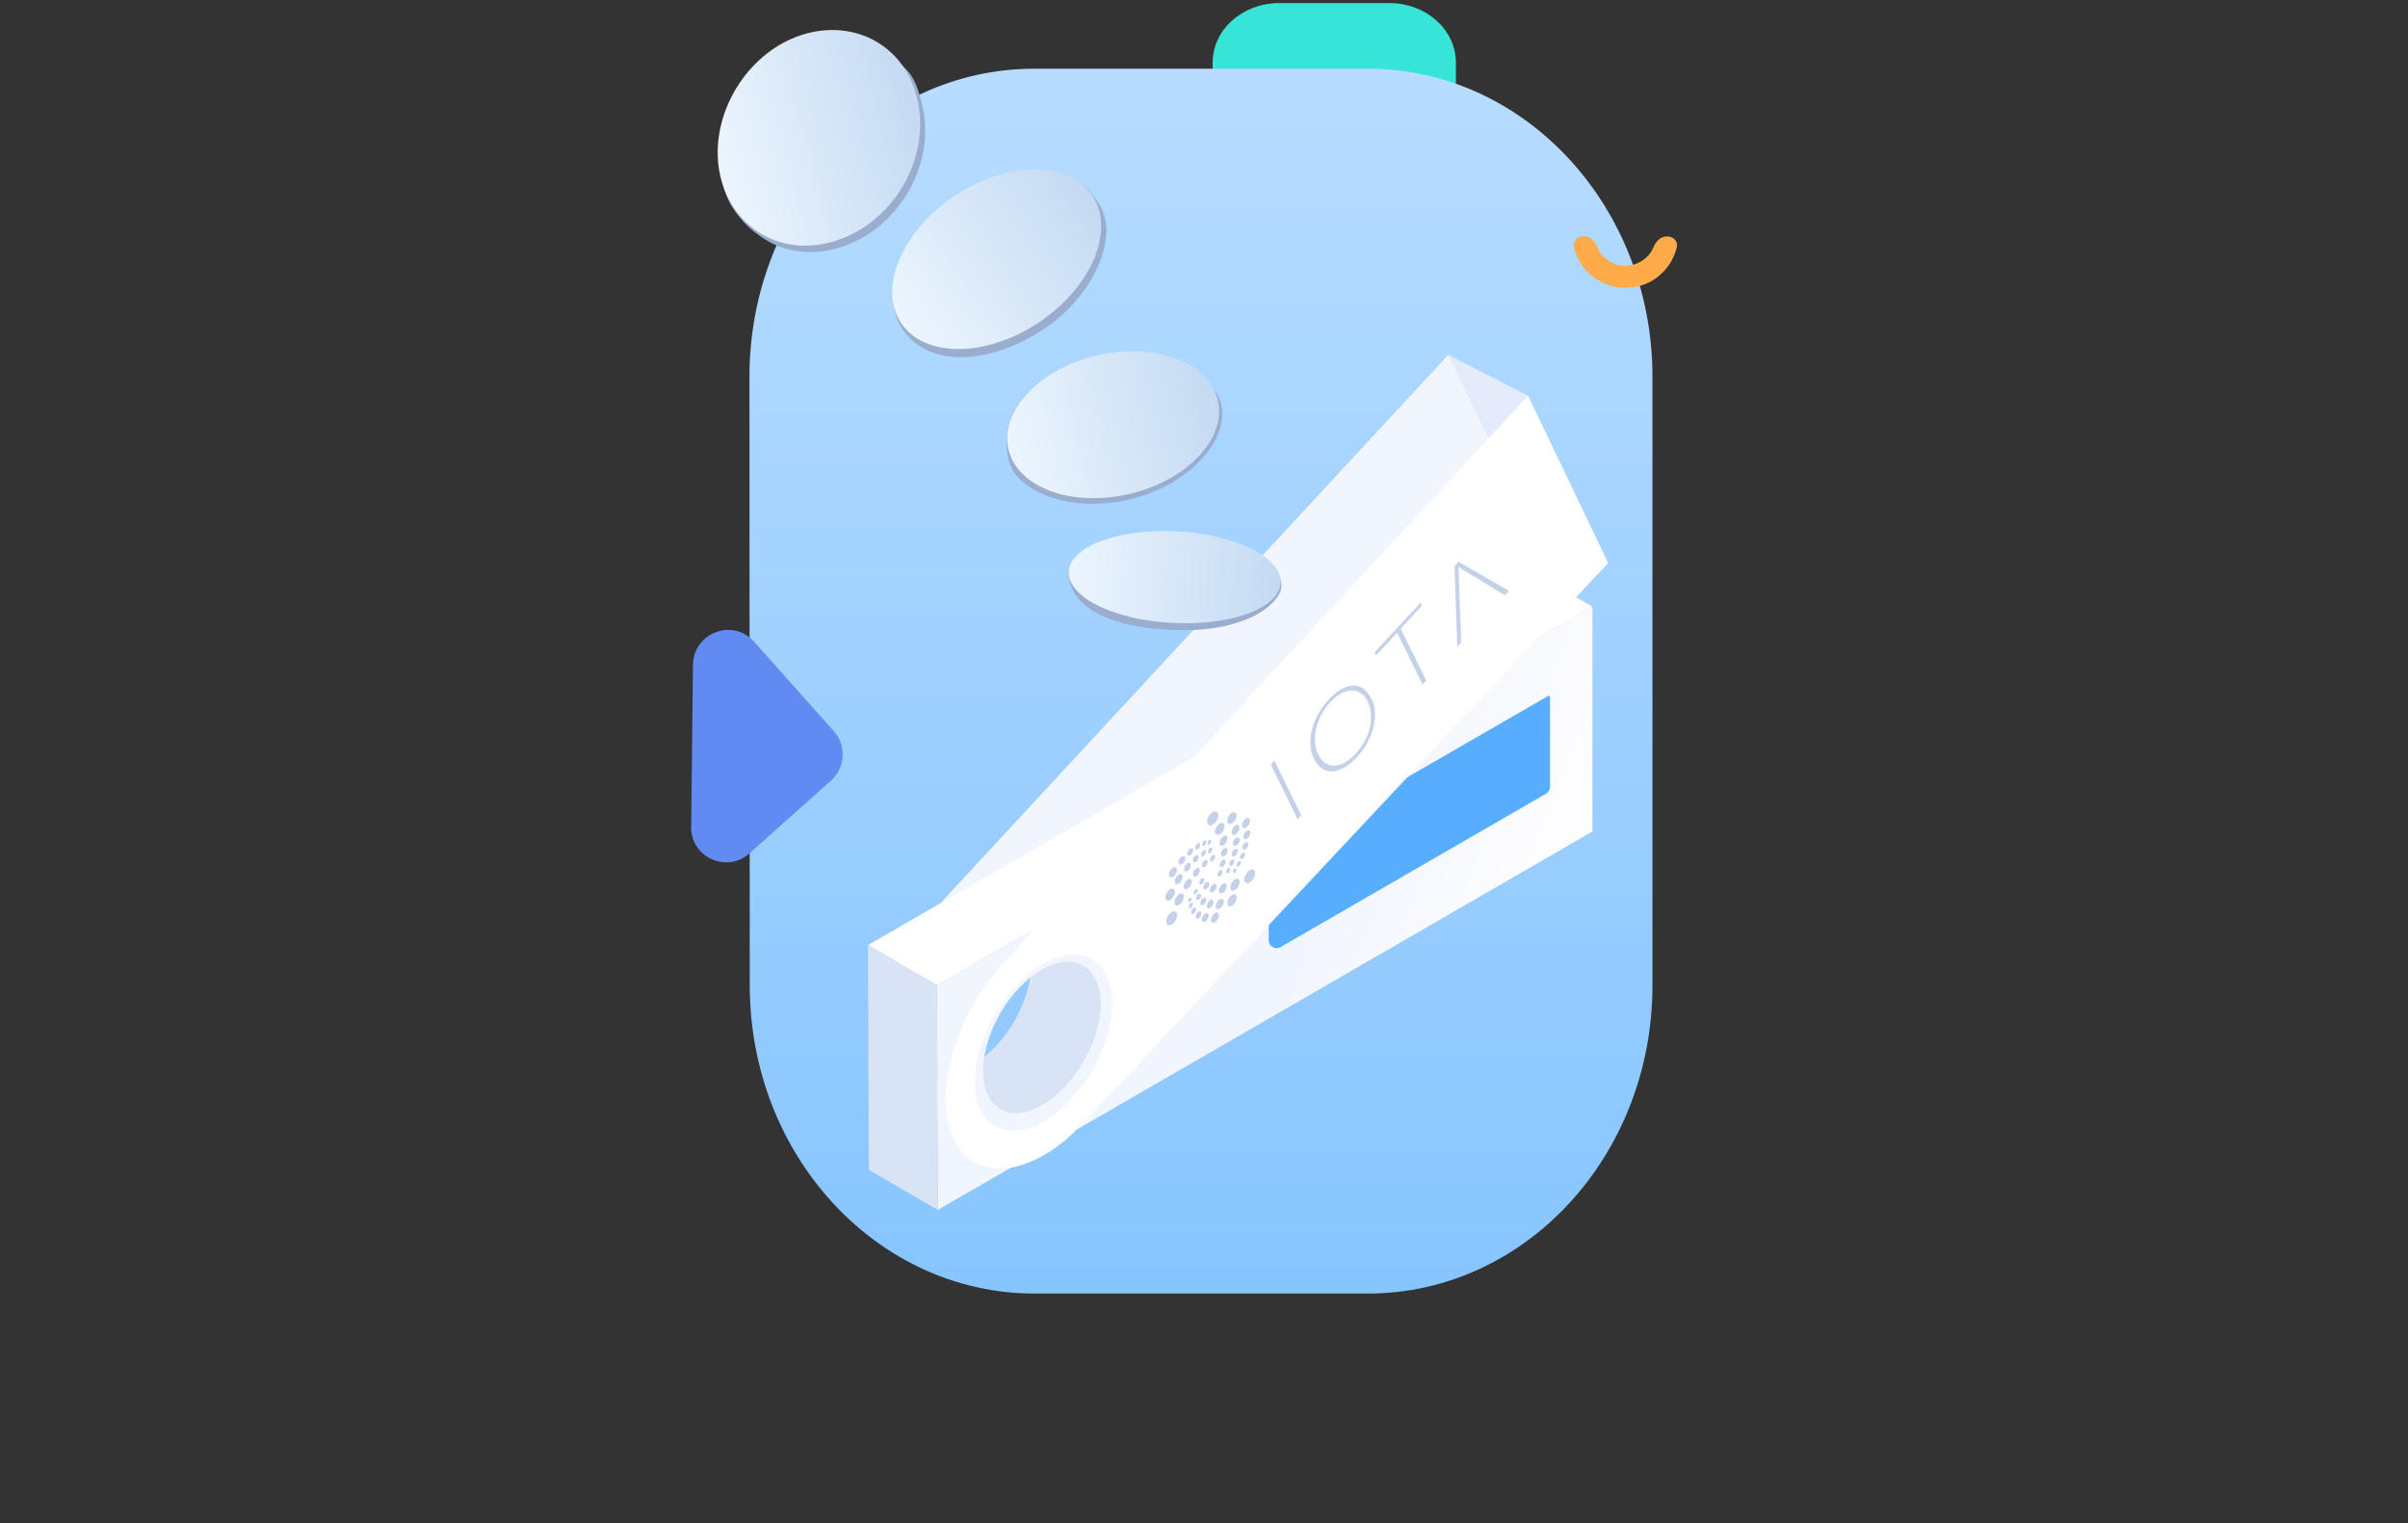 <svg width="792" height="501" viewBox="0 0 792 501" fill="none" xmlns="http://www.w3.org/2000/svg">
<rect x="0" y="0" width="792" height="501" fill="#333333" stroke="none"/>
<g clip-path="url(#clip0)">
<path d="M398.849 20.588C398.849 9.77 408.626 1.021 420.715 1.021L456.982 1.021C469.071 1.021 478.849 9.77 478.849 20.587L478.849 32.453C478.849 43.271 469.071 52.02 456.982 52.02L420.715 52.02C408.626 52.02 398.849 43.271 398.849 32.453L398.849 20.588Z" fill="#37E5D7"/>
<path d="M246.499 123.9C246.499 67.9 288.399 22.6 340.099 22.6H449.899C501.599 22.6 543.499 68 543.499 123.9V324.1C543.499 380.1 501.599 425.4 449.899 425.4H340.199C288.499 425.4 246.599 380 246.599 324.1L246.499 123.9Z" fill="url(#paint0_linear)"/>
<path d="M520.999 77.65C518.899 77.65 517.299 79.35 517.699 81.35C518.499 84.45 519.999 87.45 522.399 89.65C525.699 92.85 529.999 94.65 534.599 94.65C539.199 94.65 543.599 92.95 546.799 89.65C549.199 87.35 550.699 84.45 551.499 81.35C551.999 79.35 550.299 77.65 548.199 77.75C546.099 77.75 544.599 79.45 543.799 81.35C543.299 82.55 542.599 83.65 541.599 84.55C539.699 86.35 537.199 87.35 534.599 87.45C531.999 87.45 529.399 86.45 527.599 84.55C526.599 83.65 525.899 82.55 525.399 81.35C524.699 79.35 522.999 77.65 520.999 77.65Z" fill="#FFAB49"/>
<path d="M227.928 218.58C228.12 208.08 241.027 203.196 247.995 211.008L274.26 240.453C278.471 245.174 278.054 252.483 273.332 256.694L246.463 280.662C238.994 287.324 227.244 281.927 227.323 271.992L227.928 218.58Z" fill="#628BF2"/>
<path d="M341.415 305.81C340.244 303.468 338.641 301.742 336.731 300.632L333.957 299.029C335.868 300.139 337.47 301.865 338.641 304.207C343.635 314.44 338.457 332.748 327.053 345.015C324.155 348.159 321.073 350.624 318.053 352.35C312.073 355.802 306.217 356.419 301.964 353.953L304.738 355.556C308.991 358.022 314.786 357.467 320.827 353.953C323.847 352.227 326.868 349.762 329.826 346.618C341.23 334.289 346.408 316.043 341.415 305.81Z" fill="#F6F8FC"/>
<path d="M476.414 116.628L305.046 301.619C288.772 319.187 281.375 345.262 288.526 359.871C293.827 370.72 305.662 372.2 318.114 365.049C322.429 362.583 326.744 359.07 330.936 354.57L502.304 169.579L476.414 116.628ZM327.053 346.618C324.155 349.762 321.073 352.227 318.053 353.953C309.361 358.947 301.039 357.96 297.341 350.317C292.348 340.084 297.526 321.776 308.93 309.509C311.888 306.365 314.909 303.899 317.929 302.173C326.621 297.18 334.943 298.166 338.641 305.81C343.635 316.043 338.457 334.289 327.053 346.618Z" fill="#F1F5FE"/>
<path d="M528.908 185.191L502.389 169.741L476.499 116.79L502.548 130.06L528.908 185.191Z" fill="#E4EBFA"/>
<path d="M356.332 317.584L333.648 304.393C337.1 306.427 339.257 310.68 339.257 316.783C339.319 329.05 330.689 343.967 320.025 350.132C314.662 353.214 309.792 353.522 306.278 351.488L328.963 364.679C332.477 366.714 337.346 366.405 342.709 363.323C353.374 357.159 362.004 342.241 361.942 329.974C362.004 323.872 359.846 319.557 356.332 317.584Z" fill="#D8E3F5"/>
<path d="M308.189 323.995L523.755 199.538V273.448L308.436 397.905L308.189 323.995ZM342.71 363.323C353.374 357.159 362.004 342.242 361.942 329.975C361.88 317.708 353.25 312.776 342.586 318.941C331.922 325.105 323.292 340.022 323.354 352.289C323.415 364.556 332.045 369.488 342.71 363.323Z" fill="url(#paint1_linear)"/>
<path d="M417.237 282.454C417.237 282.145 417.401 281.859 417.669 281.704L509.176 228.884C509.464 228.718 509.824 228.925 509.824 229.258V258.76C509.824 259.686 509.33 260.541 508.529 261.004L421.177 311.46C419.451 312.457 417.293 311.214 417.289 309.221L417.237 282.454Z" fill="#57AEFF"/>
<path d="M308.19 323.994L285.505 310.803L501.07 186.346L523.755 199.537L308.19 323.994Z" fill="white"/>
<path d="M308.436 397.904L285.751 384.713L285.505 310.803L308.19 323.994L308.436 397.904Z" fill="#D8E3F5"/>
<path d="M502.548 130.14L330.258 316.474C313.984 334.043 306.587 360.118 313.738 374.727C319.039 385.576 330.874 387.056 343.326 379.905C347.641 377.439 351.956 373.926 356.148 369.426L528.906 185.19L502.548 130.14ZM352.265 361.474C349.367 364.618 346.285 367.083 343.265 368.809C334.573 373.803 326.251 372.816 322.553 365.172C317.56 354.94 322.738 336.632 334.141 324.365C337.1 321.221 340.121 318.755 343.141 317.029C351.833 312.036 360.155 313.022 363.853 320.666C368.846 330.899 363.668 349.207 352.265 361.474Z" fill="white"/>
<path d="M452.187 233.873C452.311 235.475 452.187 237.14 451.818 238.866C451.448 240.592 450.77 242.318 449.845 244.044C448.92 245.77 447.749 247.434 446.27 249.037C444.852 250.516 443.496 251.687 442.201 252.427C442.14 252.489 442.078 252.489 441.955 252.55C440.537 253.29 439.242 253.722 438.01 253.722C436.777 253.722 435.667 253.413 434.681 252.674C433.695 251.996 432.893 250.948 432.215 249.653C431.599 248.359 431.167 246.879 431.044 245.276C430.921 243.674 431.044 242.009 431.414 240.283C431.784 238.557 432.462 236.831 433.386 235.105C434.311 233.379 435.482 231.715 436.962 230.112C438.318 228.633 439.674 227.462 441.03 226.722C441.092 226.66 441.215 226.66 441.277 226.599C442.694 225.859 443.989 225.427 445.16 225.427C446.393 225.427 447.441 225.736 448.427 226.475C449.413 227.153 450.215 228.201 450.893 229.496C451.694 230.79 452.064 232.27 452.187 233.873ZM450.585 239.051C450.893 237.51 451.016 236.092 450.893 234.612C450.77 233.194 450.4 231.9 449.845 230.729C449.29 229.558 448.551 228.695 447.688 228.016C446.825 227.4 445.838 227.092 444.79 227.03C443.742 227.03 442.571 227.338 441.338 227.955C441.215 228.017 441.092 228.078 440.968 228.14C439.859 228.756 438.749 229.681 437.578 230.914C436.284 232.27 435.236 233.749 434.496 235.29C433.695 236.831 433.14 238.372 432.832 239.852C432.523 241.393 432.4 242.811 432.523 244.229C432.647 245.646 433.016 246.941 433.571 248.112C434.126 249.283 434.866 250.146 435.729 250.824C436.592 251.441 437.578 251.749 438.626 251.811C439.674 251.872 440.845 251.502 442.078 250.886C442.201 250.824 442.325 250.763 442.448 250.701C443.557 250.085 444.667 249.098 445.838 247.865C447.133 246.509 448.181 245.03 448.92 243.489C449.722 242.071 450.276 240.592 450.585 239.051Z" fill="#C4D1E8"/>
<path d="M479.742 184.743L496.324 194.359L494.968 195.777L479.68 186.469L480.605 211.311L479.31 212.667L478.386 186.161L479.742 184.743Z" fill="#C4D1E8"/>
<path d="M419.147 250.146L427.962 268.084L426.791 269.44L417.976 251.441L419.147 250.146Z" fill="#C4D1E8"/>
<path d="M467.167 198.305L467.66 199.229L460.694 206.75L469.078 223.763L467.845 225.058L459.523 208.044L452.619 215.503L452.126 214.517L467.167 198.305Z" fill="#C4D1E8"/>
<path d="M410.517 275.482C410.394 275.666 410.209 275.79 410.085 275.851C410.024 275.913 409.962 275.913 409.9 275.913C409.407 276.098 409.037 275.913 408.976 275.358C408.976 275.235 408.976 275.112 408.976 274.927C409.037 274.249 409.531 273.509 410.085 273.201C410.147 273.139 410.209 273.139 410.27 273.139C410.887 272.893 411.318 273.324 411.195 274.125C411.133 274.495 411.01 274.865 410.763 275.235C410.64 275.297 410.578 275.42 410.517 275.482Z" fill="#C4D1E8"/>
<path d="M410.517 278.133C410.455 278.441 410.27 278.749 410.024 278.995C409.9 279.119 409.777 279.242 409.654 279.304C409.531 279.365 409.407 279.427 409.284 279.427C408.791 279.489 408.544 278.996 408.729 278.256C408.852 277.948 409.037 277.639 409.222 277.393C409.346 277.27 409.469 277.146 409.592 277.085C409.715 277.023 409.839 276.961 409.962 276.961C410.455 276.9 410.702 277.454 410.517 278.133Z" fill="#C4D1E8"/>
<path d="M409.284 269.626C409.407 269.441 409.592 269.318 409.715 269.256L409.777 269.194C410.455 268.824 411.072 269.071 411.133 269.872C411.195 270.489 410.825 271.29 410.332 271.783C410.209 271.907 410.024 272.03 409.9 272.153L409.839 272.215C409.222 272.585 408.667 272.4 408.544 271.722C408.544 271.66 408.544 271.598 408.544 271.537C408.483 270.92 408.791 270.119 409.284 269.626Z" fill="#C4D1E8"/>
<path d="M401.209 284.667C401.147 284.482 401.209 284.235 401.27 283.989C401.455 283.495 401.763 283.002 402.133 282.817C402.257 282.756 402.38 282.694 402.503 282.694C402.996 282.632 403.243 283.187 403.058 283.865C402.935 284.174 402.811 284.482 402.565 284.728C402.503 284.79 402.442 284.852 402.318 284.913C402.257 284.975 402.195 284.975 402.133 285.037C401.702 285.283 401.332 285.16 401.209 284.667Z" fill="#C4D1E8"/>
<path d="M402.072 286.516C402.133 286.762 402.072 287.009 401.948 287.317C401.763 287.687 401.517 287.934 401.27 288.119C401.085 288.242 400.962 288.242 400.777 288.242C400.592 288.18 400.469 288.057 400.407 287.81C400.346 287.44 400.531 286.886 400.9 286.516C401.024 286.393 401.147 286.331 401.209 286.269C401.394 286.146 401.517 286.146 401.702 286.146C401.887 286.146 402.01 286.331 402.072 286.516Z" fill="#C4D1E8"/>
<path d="M402.688 281.584C402.626 281.646 402.565 281.646 402.503 281.646C401.887 281.892 401.455 281.461 401.579 280.66C401.64 279.982 402.133 279.242 402.688 278.934C402.75 278.872 402.811 278.872 402.873 278.872C403.489 278.625 403.921 279.119 403.798 279.858C403.674 280.536 403.181 281.276 402.688 281.584Z" fill="#C4D1E8"/>
<path d="M403.489 286.023C403.551 285.961 403.613 285.838 403.674 285.776C403.736 285.653 403.859 285.591 403.921 285.53H403.983C404.352 285.345 404.661 285.53 404.661 286.023C404.661 286.269 404.599 286.516 404.414 286.701C404.352 286.824 404.291 286.886 404.229 286.947C404.168 287.009 404.106 287.071 404.044 287.071C403.983 287.132 403.983 287.132 403.921 287.132C403.613 287.317 403.305 287.194 403.243 286.886C403.181 286.639 403.305 286.331 403.489 286.023Z" fill="#C4D1E8"/>
<path d="M404.352 284.296C404.291 283.927 404.476 283.372 404.846 283.002C404.969 282.879 405.092 282.817 405.154 282.755C405.339 282.632 405.462 282.632 405.647 282.632C406.017 282.755 406.078 283.31 405.832 283.865C405.709 284.112 405.524 284.42 405.277 284.543C405.215 284.605 405.154 284.605 405.154 284.666C404.969 284.79 404.784 284.79 404.661 284.79C404.537 284.666 404.414 284.481 404.352 284.296Z" fill="#C4D1E8"/>
<path d="M405.77 285.899C405.894 285.776 405.955 285.714 406.078 285.653C406.325 285.529 406.51 285.529 406.633 285.714C406.695 285.838 406.757 286.022 406.695 286.207C406.633 286.392 406.572 286.639 406.387 286.824L406.325 286.885C406.263 286.947 406.14 287.009 406.078 287.07C405.894 287.194 405.647 287.194 405.524 287.009C405.524 286.947 405.462 286.885 405.462 286.824C405.4 286.577 405.524 286.146 405.77 285.899Z" fill="#C4D1E8"/>
<path d="M406.51 281.215C406.387 281.338 406.263 281.461 406.14 281.523C406.017 281.585 405.894 281.646 405.77 281.646C405.277 281.708 405.031 281.215 405.215 280.475C405.339 279.982 405.709 279.489 406.078 279.242C406.202 279.181 406.325 279.119 406.448 279.119C406.941 279.057 407.188 279.612 407.003 280.29C406.941 280.598 406.757 280.968 406.51 281.215Z" fill="#C4D1E8"/>
<path d="M407.065 277.701C407.003 277.762 406.88 277.886 406.818 277.947C406.757 278.009 406.695 278.07 406.633 278.07C406.079 278.379 405.647 278.194 405.524 277.639C405.524 277.516 405.524 277.392 405.524 277.208C405.585 276.529 406.079 275.79 406.633 275.482C406.695 275.42 406.757 275.42 406.818 275.42C407.126 275.297 407.373 275.358 407.558 275.543C407.743 275.728 407.805 276.036 407.743 276.406C407.681 276.776 407.558 277.146 407.311 277.516C407.188 277.516 407.126 277.639 407.065 277.701Z" fill="#C4D1E8"/>
<path d="M407.681 272.03C407.743 272.831 407.188 273.879 406.448 274.372L406.387 274.434C405.77 274.804 405.215 274.619 405.092 273.941C405.092 273.879 405.092 273.818 405.092 273.756C405.092 273.386 405.215 272.893 405.4 272.461C405.647 272.03 405.955 271.66 406.325 271.414C406.325 271.414 406.387 271.414 406.387 271.352C407.003 270.982 407.62 271.229 407.681 272.03Z" fill="#C4D1E8"/>
<path d="M404.537 267.776C404.599 267.714 404.661 267.653 404.722 267.591C404.846 267.468 405.031 267.345 405.154 267.283C405.77 266.913 406.325 267.036 406.572 267.53C406.941 268.208 406.572 269.502 405.77 270.303C405.709 270.365 405.647 270.427 405.585 270.488C405.462 270.612 405.277 270.735 405.154 270.797C404.907 270.92 404.661 271.043 404.414 270.981C404.044 270.981 403.798 270.735 403.674 270.365C403.674 270.303 403.674 270.242 403.613 270.18C403.551 269.441 403.921 268.454 404.537 267.776Z" fill="#C4D1E8"/>
<path d="M403.613 275.112C403.921 275.728 403.613 276.776 402.935 277.516C402.811 277.639 402.626 277.824 402.503 277.886L402.442 277.947C401.825 278.317 401.27 278.132 401.147 277.454C401.147 277.392 401.147 277.331 401.147 277.269C401.085 276.653 401.455 275.851 401.948 275.358C402.072 275.235 402.257 275.111 402.38 274.988L402.442 274.927C402.935 274.618 403.428 274.68 403.613 275.112Z" fill="#C4D1E8"/>
<path d="M401.209 270.797C401.394 270.673 401.517 270.612 401.702 270.612C402.133 270.55 402.565 270.735 402.688 271.228C402.75 271.413 402.75 271.598 402.75 271.844C402.75 272.276 402.565 272.769 402.318 273.262C402.195 273.509 402.01 273.694 401.825 273.879C401.763 273.94 401.702 274.002 401.64 274.064C401.517 274.187 401.332 274.31 401.209 274.372C401.024 274.495 400.9 274.557 400.716 274.557C400.407 274.618 400.161 274.557 399.914 274.372C399.791 274.248 399.729 274.125 399.668 274.002C399.668 273.94 399.606 273.879 399.606 273.817C399.483 273.262 399.668 272.584 400.099 271.968C400.222 271.783 400.346 271.536 400.531 271.413C400.592 271.351 400.654 271.29 400.716 271.228C400.962 270.981 401.085 270.858 401.209 270.797Z" fill="#C4D1E8"/>
<path d="M397.325 279.735C397.448 279.365 397.695 278.995 398.003 278.811C398.065 278.749 398.127 278.749 398.25 278.749C398.62 278.687 398.805 278.995 398.681 279.55C398.62 279.735 398.558 279.858 398.496 280.043C398.435 280.105 398.373 280.228 398.311 280.29C398.25 280.413 398.127 280.475 398.003 280.536C397.942 280.598 397.818 280.598 397.757 280.598C397.387 280.598 397.202 280.228 397.325 279.735Z" fill="#C4D1E8"/>
<path d="M397.325 291.817C397.264 291.879 397.202 292.002 397.14 292.064C397.017 292.187 396.894 292.31 396.77 292.372C396.462 292.557 396.154 292.557 395.969 292.372C395.661 292.064 395.722 291.324 396.154 290.707C396.216 290.584 396.277 290.522 396.339 290.461C396.462 290.337 396.585 290.214 396.709 290.153C396.832 290.091 396.955 290.029 397.017 290.029C397.202 290.029 397.325 290.029 397.448 290.153C397.88 290.461 397.757 291.2 397.325 291.817Z" fill="#C4D1E8"/>
<path d="M397.264 276.899C397.325 276.714 397.448 276.591 397.51 276.468C397.572 276.406 397.695 276.283 397.757 276.283C397.88 276.221 398.003 276.16 398.065 276.221C398.373 276.221 398.435 276.653 398.25 277.084C398.188 277.146 398.188 277.269 398.127 277.331C398.003 277.516 397.88 277.639 397.757 277.701C397.633 277.762 397.51 277.762 397.448 277.762C397.202 277.762 397.14 277.331 397.264 276.899Z" fill="#C4D1E8"/>
<path d="M398.805 281.276C398.805 281.276 398.866 281.276 398.866 281.214C399.051 281.091 399.298 281.153 399.421 281.214C399.729 281.461 399.668 282.077 399.359 282.632C399.236 282.879 398.99 283.064 398.805 283.187C398.805 283.187 398.743 283.187 398.743 283.249C398.311 283.495 397.942 283.187 398.003 282.632C398.003 282.262 398.25 281.893 398.496 281.584C398.558 281.399 398.681 281.338 398.805 281.276Z" fill="#C4D1E8"/>
<path d="M398.188 291.817C398.435 291.385 398.743 291.016 399.051 290.831C399.298 290.707 399.544 290.646 399.791 290.707C400.284 290.892 400.346 291.694 399.914 292.433C399.791 292.618 399.668 292.865 399.483 292.988C399.359 293.173 399.174 293.296 398.99 293.358C398.743 293.481 398.496 293.543 398.25 293.481C397.88 293.358 397.818 292.618 398.188 291.817Z" fill="#C4D1E8"/>
<path d="M397.942 267.838C398.003 267.776 398.065 267.715 398.127 267.653C398.373 267.406 398.62 267.222 398.866 267.098C399.483 266.728 400.099 266.79 400.469 267.222C400.962 267.9 400.654 269.379 399.791 270.427C399.729 270.489 399.668 270.55 399.606 270.612C399.359 270.858 399.113 271.043 398.866 271.228C398.25 271.598 397.633 271.537 397.264 271.105C397.14 270.982 397.079 270.797 397.079 270.55C396.894 269.687 397.264 268.639 397.942 267.838Z" fill="#C4D1E8"/>
<path d="M397.017 284.235C396.832 284.605 396.524 284.975 396.277 285.098C396.092 285.221 395.846 285.283 395.661 285.221C395.476 285.159 395.353 284.975 395.291 284.728C395.229 284.235 395.476 283.618 395.907 283.249C395.969 283.187 396.092 283.064 396.154 283.002C396.216 283.002 396.216 282.94 396.277 282.94C396.462 282.817 396.709 282.755 396.894 282.817C397.264 282.94 397.387 283.557 397.017 284.235Z" fill="#C4D1E8"/>
<path d="M395.414 277.454C395.476 277.207 395.599 276.961 395.784 276.714C395.846 276.591 395.969 276.529 396.092 276.468C396.154 276.406 396.216 276.406 396.277 276.406C396.462 276.344 396.585 276.406 396.709 276.591C396.77 276.714 396.832 276.961 396.77 277.208C396.647 277.577 396.401 278.009 396.092 278.132C396.031 278.194 395.969 278.194 395.846 278.194C395.661 278.256 395.538 278.194 395.414 278.009C395.353 277.886 395.353 277.701 395.414 277.454Z" fill="#C4D1E8"/>
<path d="M395.538 279.92C395.661 279.797 395.722 279.735 395.846 279.674C395.846 279.674 395.907 279.674 395.907 279.612C396.154 279.489 396.339 279.489 396.462 279.612C396.585 279.735 396.647 279.92 396.647 280.228C396.647 280.475 396.524 280.783 396.339 281.03C396.277 281.153 396.216 281.215 396.154 281.276C396.031 281.4 395.969 281.461 395.846 281.523L395.784 281.585C395.353 281.831 394.983 281.523 395.044 280.968C395.044 280.598 395.229 280.228 395.538 279.92Z" fill="#C4D1E8"/>
<path d="M395.229 288.92C395.353 288.858 395.414 288.796 395.538 288.796C395.722 288.735 395.907 288.858 396.031 289.043C396.216 289.413 396.031 290.091 395.599 290.523C395.476 290.646 395.414 290.707 395.291 290.769C394.983 290.954 394.675 290.954 394.49 290.646C394.305 290.276 394.49 289.598 394.921 289.166C394.983 289.105 395.106 288.981 395.229 288.92Z" fill="#C4D1E8"/>
<path d="M392.702 293.173C392.764 292.988 392.887 292.803 393.01 292.68C393.072 292.618 393.072 292.557 393.133 292.557C393.195 292.495 393.257 292.495 393.257 292.433C393.565 292.249 393.873 292.31 393.935 292.68C393.996 292.865 393.935 293.112 393.812 293.358C393.688 293.666 393.442 293.913 393.195 294.098C393.072 294.159 392.949 294.221 392.825 294.221C392.579 294.16 392.517 293.666 392.702 293.173Z" fill="#C4D1E8"/>
<path d="M392.455 287.872C392.27 287.379 392.517 286.454 393.072 285.899L393.133 285.838C393.257 285.714 393.38 285.591 393.503 285.53C393.935 285.283 394.366 285.345 394.551 285.776C394.736 286.208 394.613 286.824 394.243 287.441C394.181 287.564 394.058 287.687 393.996 287.81L393.935 287.872C393.812 287.995 393.688 288.119 393.565 288.18C393.072 288.365 392.64 288.304 392.455 287.872Z" fill="#C4D1E8"/>
<path d="M393.442 295.146C393.503 294.838 393.688 294.591 393.873 294.344V294.283C393.996 294.159 394.058 294.098 394.181 294.036C394.305 293.975 394.366 293.975 394.49 293.913C394.675 293.913 394.859 293.974 394.983 294.159C395.168 294.529 394.983 295.207 394.613 295.639C394.49 295.762 394.428 295.824 394.305 295.885C393.996 296.07 393.688 296.07 393.503 295.762C393.38 295.701 393.38 295.392 393.442 295.146Z" fill="#C4D1E8"/>
<path d="M393.627 277.639C393.75 277.516 393.812 277.454 393.935 277.393C393.935 277.393 393.996 277.393 393.996 277.331C394.428 277.146 394.798 277.393 394.736 277.947C394.736 278.194 394.613 278.502 394.428 278.749C394.366 278.872 394.305 278.934 394.243 278.995C394.12 279.119 393.996 279.18 393.873 279.242C393.873 279.242 393.812 279.242 393.812 279.303C393.38 279.488 393.01 279.242 393.072 278.687C393.133 278.317 393.38 277.947 393.627 277.639Z" fill="#C4D1E8"/>
<path d="M393.195 281.399C393.257 281.399 393.257 281.338 393.318 281.338C393.503 281.214 393.75 281.153 393.873 281.214C394.058 281.276 394.243 281.461 394.243 281.708C394.305 282.262 393.935 283.064 393.442 283.434C393.38 283.495 393.38 283.495 393.318 283.495C392.825 283.742 392.455 283.619 392.332 283.064C392.27 282.632 392.517 281.954 392.887 281.523C393.01 281.523 393.133 281.461 393.195 281.399Z" fill="#C4D1E8"/>
<path d="M391.099 279.303C391.161 279.242 391.284 279.18 391.346 279.119C391.407 279.057 391.407 279.057 391.469 279.057C391.777 278.872 392.024 278.872 392.209 279.057C392.579 279.303 392.517 280.043 392.086 280.721C391.962 280.906 391.777 281.091 391.592 281.276C391.531 281.338 391.531 281.338 391.469 281.338C390.976 281.584 390.606 281.461 390.483 280.906C390.421 280.351 390.668 279.735 391.099 279.303Z" fill="#C4D1E8"/>
<path d="M390.175 284.235C390.298 284.112 390.421 283.988 390.544 283.927C390.729 283.865 390.853 283.804 390.976 283.804C391.099 283.804 391.223 283.804 391.346 283.865C391.469 283.927 391.531 284.05 391.592 284.173C391.777 284.667 391.531 285.591 390.976 286.146L390.914 286.208C390.791 286.331 390.668 286.454 390.544 286.516C390.298 286.639 390.113 286.701 389.928 286.639C389.743 286.578 389.558 286.454 389.497 286.269C389.435 286.146 389.435 285.961 389.435 285.838C389.435 285.653 389.497 285.468 389.497 285.283C389.62 284.975 389.866 284.605 390.175 284.235Z" fill="#C4D1E8"/>
<path d="M388.264 282.016C388.449 281.831 388.572 281.707 388.695 281.646C388.88 281.584 389.003 281.523 389.188 281.523C389.435 281.523 389.681 281.646 389.805 281.892C390.051 282.447 389.743 283.372 389.127 283.927C389.003 284.05 388.88 284.173 388.757 284.235C388.325 284.481 387.894 284.42 387.709 283.988C387.401 283.495 387.709 282.57 388.264 282.016Z" fill="#C4D1E8"/>
<path d="M387.647 287.625C388.017 287.378 388.387 287.379 388.634 287.563C389.127 287.933 389.065 288.919 388.51 289.783C388.449 289.844 388.449 289.906 388.387 289.967C388.325 290.091 388.264 290.152 388.202 290.214C388.017 290.399 387.832 290.522 387.709 290.646C387.216 290.954 386.723 290.892 386.476 290.399C386.168 289.783 386.476 288.735 387.154 287.995C387.277 287.872 387.462 287.687 387.647 287.625Z" fill="#C4D1E8"/>
<path d="M385.058 286.022C385.305 285.714 385.551 285.529 385.798 285.344C386.229 285.098 386.661 285.098 386.907 285.406C387.339 285.838 387.154 286.885 386.538 287.687C386.291 287.995 386.044 288.242 385.798 288.365C385.366 288.612 384.935 288.611 384.688 288.303C384.257 287.81 384.442 286.824 385.058 286.022Z" fill="#C4D1E8"/>
<path d="M383.764 293.605C384.072 293.05 384.503 292.618 384.873 292.433C385.243 292.187 385.613 292.125 385.921 292.31C386.538 292.618 386.599 293.728 385.983 294.776C385.921 294.837 385.921 294.899 385.86 295.022C385.736 295.207 385.613 295.33 385.49 295.515C385.305 295.7 385.058 295.885 384.873 296.009C384.503 296.255 384.134 296.255 383.825 296.132C383.209 295.762 383.147 294.652 383.764 293.605Z" fill="#C4D1E8"/>
<path d="M386.538 302.913C386.229 303.406 385.798 303.838 385.366 304.022C384.873 304.331 384.319 304.392 384.01 304.084C383.332 303.591 383.456 302.235 384.195 301.064C384.319 300.879 384.503 300.694 384.627 300.509C384.873 300.262 385.12 300.077 385.366 299.954C385.675 299.769 385.983 299.707 386.291 299.707C386.476 299.707 386.661 299.769 386.784 299.892C387.401 300.324 387.339 301.742 386.538 302.913Z" fill="#C4D1E8"/>
<path d="M388.942 296.317C388.88 296.379 388.88 296.44 388.818 296.564C388.695 296.748 388.572 296.933 388.449 297.057C388.264 297.242 388.079 297.427 387.894 297.55C387.894 297.55 387.894 297.55 387.832 297.55C386.969 298.043 386.291 297.673 386.291 296.687C386.291 296.194 386.414 295.701 386.723 295.207C386.846 294.961 387.031 294.714 387.216 294.529C387.401 294.344 387.647 294.16 387.832 294.036C388.202 293.79 388.572 293.728 388.88 293.913C389.188 294.036 389.373 294.406 389.373 294.899C389.373 295.331 389.188 295.824 388.942 296.317Z" fill="#C4D1E8"/>
<path d="M389.62 292.31C389.127 291.94 389.25 290.954 389.805 290.091C390.051 289.721 390.36 289.413 390.668 289.228C391.038 288.982 391.407 288.981 391.654 289.166C392.147 289.536 392.024 290.523 391.469 291.386C391.407 291.447 391.407 291.509 391.346 291.571C391.284 291.632 391.223 291.755 391.161 291.817C390.976 292.002 390.791 292.125 390.606 292.249C390.236 292.433 389.866 292.495 389.62 292.31Z" fill="#C4D1E8"/>
<path d="M390.729 296.255C390.729 296.194 390.729 296.132 390.791 296.009C390.853 295.639 391.099 295.331 391.346 295.207C391.407 295.146 391.469 295.146 391.531 295.146C391.716 295.146 391.839 295.207 391.901 295.331C392.024 295.577 391.901 296.07 391.592 296.44C391.531 296.502 391.407 296.564 391.346 296.625C391.161 296.687 391.038 296.748 390.914 296.625C390.791 296.625 390.729 296.44 390.729 296.255Z" fill="#C4D1E8"/>
<path d="M391.038 298.351C390.976 297.982 391.161 297.365 391.592 297.057C391.654 296.995 391.654 296.995 391.716 296.934C392.024 296.749 392.332 296.872 392.394 297.18C392.455 297.55 392.209 298.167 391.839 298.475C391.777 298.536 391.777 298.536 391.716 298.536C391.407 298.783 391.099 298.66 391.038 298.351Z" fill="#C4D1E8"/>
<path d="M392.949 300.201C392.825 300.324 392.764 300.385 392.64 300.447C392.332 300.632 392.024 300.632 391.839 300.324C391.716 300.139 391.716 299.892 391.839 299.584C391.901 299.276 392.086 299.029 392.27 298.783C392.394 298.659 392.455 298.598 392.579 298.536C392.702 298.475 392.764 298.474 392.887 298.413C393.072 298.351 393.257 298.475 393.38 298.659C393.565 299.029 393.38 299.707 392.949 300.201Z" fill="#C4D1E8"/>
<path d="M394.798 301.433C394.736 301.495 394.675 301.618 394.613 301.68C394.49 301.803 394.366 301.927 394.243 301.988C393.935 302.173 393.627 302.173 393.442 302.05C393.133 301.742 393.195 301.002 393.627 300.386C393.688 300.262 393.75 300.201 393.812 300.139C393.935 300.016 394.058 299.892 394.181 299.831C394.305 299.769 394.428 299.707 394.49 299.707C394.675 299.707 394.798 299.707 394.921 299.831C395.291 300.077 395.229 300.817 394.798 301.433Z" fill="#C4D1E8"/>
<path d="M394.983 297.55C394.798 297.427 394.736 297.18 394.798 296.81C394.798 296.749 394.798 296.625 394.859 296.564C394.983 296.009 395.353 295.516 395.784 295.331C395.907 295.269 396.031 295.208 396.092 295.208C396.277 295.208 396.401 295.208 396.524 295.331C396.832 295.639 396.77 296.379 396.339 296.995C396.277 297.057 396.216 297.18 396.154 297.242C396.031 297.365 395.907 297.489 395.784 297.55C395.476 297.735 395.168 297.735 394.983 297.55Z" fill="#C4D1E8"/>
<path d="M397.325 302.05C397.202 302.235 397.079 302.481 396.894 302.666C396.77 302.851 396.585 302.974 396.462 303.036C396.216 303.159 395.969 303.221 395.722 303.16C395.476 303.098 395.353 302.851 395.291 302.543C395.291 302.235 395.353 301.803 395.538 301.433C395.784 301.002 396.092 300.632 396.401 300.447C396.524 300.386 396.647 300.324 396.77 300.324C396.894 300.324 397.017 300.324 397.079 300.324C397.695 300.509 397.757 301.31 397.325 302.05Z" fill="#C4D1E8"/>
<path d="M397.325 298.721C397.079 298.659 396.955 298.413 396.894 298.104C396.832 297.796 396.955 297.365 397.14 296.995C397.264 296.748 397.387 296.563 397.572 296.378C397.695 296.255 397.88 296.07 398.003 296.009C398.127 295.947 398.25 295.885 398.373 295.885C398.496 295.885 398.62 295.885 398.681 295.885C399.174 296.07 399.236 296.81 398.866 297.611C398.743 297.796 398.62 298.043 398.435 298.166C398.311 298.351 398.127 298.474 398.003 298.536C397.818 298.721 397.572 298.782 397.325 298.721Z" fill="#C4D1E8"/>
<path d="M400.777 301.741C400.654 302.111 400.407 302.543 400.161 302.851C399.976 303.036 399.791 303.159 399.606 303.283C399.421 303.406 399.236 303.468 399.051 303.468C398.373 303.468 398.127 302.728 398.435 301.803C398.681 301.125 399.113 300.57 399.606 300.262C399.729 300.2 399.914 300.139 400.037 300.077C400.099 300.077 400.099 300.077 400.161 300.077C400.839 300.077 401.085 300.817 400.777 301.741Z" fill="#C4D1E8"/>
<path d="M402.38 297.241C402.257 297.611 402.01 298.043 401.702 298.351C401.517 298.536 401.332 298.659 401.209 298.782C401.024 298.906 400.777 298.967 400.592 298.967C400.284 298.967 400.099 298.844 399.976 298.598C399.668 297.981 399.976 296.933 400.654 296.193C400.839 296.009 401.024 295.885 401.147 295.762C401.27 295.7 401.455 295.639 401.579 295.577C401.64 295.577 401.64 295.577 401.702 295.577C402.442 295.577 402.688 296.317 402.38 297.241Z" fill="#C4D1E8"/>
<path d="M402.75 293.235C402.565 293.42 402.38 293.543 402.195 293.666C402.01 293.79 401.825 293.851 401.64 293.851C400.962 293.851 400.716 293.112 401.024 292.187C401.27 291.509 401.702 290.954 402.195 290.646C402.318 290.584 402.503 290.523 402.626 290.461C402.688 290.461 402.688 290.461 402.75 290.461C403.058 290.461 403.243 290.584 403.366 290.831C403.674 291.447 403.366 292.495 402.75 293.235Z" fill="#C4D1E8"/>
<path d="M406.695 295.639C406.572 296.132 406.387 296.687 406.017 297.118C405.77 297.427 405.462 297.673 405.215 297.858C404.722 298.166 404.168 298.166 403.921 297.796C403.489 297.242 403.674 296.009 404.414 295.084C404.476 295.022 404.537 294.899 404.599 294.838C404.784 294.653 405.031 294.468 405.215 294.344C405.339 294.283 405.462 294.221 405.585 294.159C405.647 294.159 405.709 294.159 405.77 294.098C406.448 293.974 406.88 294.653 406.695 295.639Z" fill="#C4D1E8"/>
<path d="M407.681 290.461C407.558 290.954 407.373 291.509 407.003 291.94C406.941 292.002 406.88 292.064 406.818 292.187C406.633 292.372 406.387 292.557 406.202 292.68C405.709 292.988 405.154 292.988 404.907 292.619C404.661 292.372 404.599 291.879 404.722 291.386C404.722 291.324 404.784 291.201 404.784 291.139C405.031 290.276 405.585 289.536 406.202 289.166C406.387 289.043 406.572 288.982 406.757 288.982C407.435 288.858 407.866 289.475 407.681 290.461Z" fill="#C4D1E8"/>
<path d="M407.866 284.482C407.743 284.667 407.62 284.79 407.496 284.851C407.435 284.913 407.435 284.913 407.373 284.913C407.003 285.098 406.695 285.036 406.695 284.667C406.633 284.42 406.757 284.05 406.942 283.803C407.003 283.742 407.065 283.619 407.126 283.557C407.188 283.434 407.311 283.372 407.435 283.31H407.496C407.681 283.187 407.866 283.187 407.989 283.31C408.113 283.372 408.174 283.557 408.174 283.803C408.113 284.05 407.989 284.297 407.866 284.482Z" fill="#C4D1E8"/>
<path d="M408.791 282.324C408.729 282.386 408.729 282.386 408.668 282.386C408.298 282.632 407.928 282.509 407.866 282.078C407.805 281.708 407.989 281.153 408.359 280.783C408.483 280.66 408.606 280.598 408.668 280.537C408.852 280.413 408.976 280.413 409.161 280.413C409.531 280.475 409.592 281.091 409.346 281.646C409.284 281.831 409.161 282.016 408.976 282.139C408.914 282.201 408.852 282.263 408.791 282.324Z" fill="#C4D1E8"/>
<path d="M411.75 289.659C411.503 289.906 411.256 290.091 411.072 290.214C410.887 290.338 410.64 290.399 410.455 290.461C409.962 290.522 409.592 290.337 409.407 289.968C408.976 289.166 409.407 287.687 410.332 286.701C410.517 286.454 410.763 286.269 411.01 286.146C411.01 286.146 411.01 286.146 411.072 286.146C411.256 286.023 411.503 285.961 411.688 285.899C412.181 285.838 412.551 286.022 412.736 286.392C413.044 287.194 412.674 288.673 411.75 289.659Z" fill="#C4D1E8"/>
<path d="M385.414 207.173C401.914 207.953 416.148 203.511 420.85 195.154C426.481 182.738 393.58 176.732 386.686 176.406C376.62 175.93 346.543 176.705 352.22 192.505C355.499 201.634 367.746 206.338 385.414 207.173Z" fill="#9AADCE"/>
<path d="M387.151 174.737C369.064 173.782 353.208 179.079 351.633 187.026C349.952 195.543 365.093 203.776 385.561 204.857C406.029 205.937 421.978 199.346 421.178 190.698C420.449 182.629 405.239 175.692 387.151 174.737Z" fill="url(#paint2_linear)"/>
<path d="M369.494 164.676C349.775 168.584 333.235 160.387 331.678 150.969C327.724 133.06 342.67 121.604 362.388 117.695C377.949 114.61 391.888 117.353 398.663 127.077C400.474 129.675 401.25 130.869 401.805 133.939C403.739 144.642 391.192 160.374 369.494 164.676Z" fill="#9AADCE"/>
<ellipse cx="366.109" cy="139.675" rx="23.388" ry="35.389" transform="rotate(76.843 366.109 139.675)" fill="url(#paint3_linear)"/>
<path d="M341.841 109.172C323.594 120.498 304.2 120.698 296.091 107.126C289.167 93.923 297.579 75.987 315.826 64.661C330.226 55.723 345.196 53.222 355.629 60.398C358.417 62.315 360.198 64.978 361.907 67.84C367.867 77.815 360.088 97.847 341.841 109.172Z" fill="#9AADCE"/>
<ellipse cx="327.816" cy="85.239" rx="24.988" ry="37.808" transform="rotate(56.228 327.816 85.239)" fill="url(#paint4_linear)"/>
<path d="M264.477 17.366C248.579 24.281 235.117 40.762 237.282 57.645C238.153 64.378 240.591 68.617 244.676 73.082C247.098 75.73 251.028 78.641 254.263 80.182C260.195 83.008 267.293 83.779 274.826 81.783C295.18 76.391 308.484 53.945 303.117 33.688C301.315 26.884 300.065 24.089 295.346 20.408C291.938 17.749 286.927 13.502 282.663 12.645C276.574 11.421 270.932 14.56 264.477 17.366Z" fill="#9AADCE"/>
<path d="M260.43 12.72C244.531 19.634 234.17 37.781 236.335 54.664C238.668 72.713 254.594 84.598 273.16 79.68C293.514 74.287 306.818 51.842 301.451 31.584C296.488 12.852 277.666 5.225 260.43 12.72Z" fill="url(#paint5_linear)"/>
</g>
<defs>
<linearGradient id="paint0_linear" x1="394.999" y1="22.6" x2="394.999" y2="425.4" gradientUnits="userSpaceOnUse">
<stop stop-color="#B7DCFF"/>
<stop offset="1" stop-color="#87C5FF"/>
</linearGradient>
<linearGradient id="paint1_linear" x1="513.658" y1="265.948" x2="454.008" y2="242.35" gradientUnits="userSpaceOnUse">
<stop stop-color="#FDFDFF"/>
<stop offset="1" stop-color="#F1F5FE"/>
</linearGradient>
<linearGradient id="paint2_linear" x1="421.199" y1="191.636" x2="351.516" y2="187.957" gradientUnits="userSpaceOnUse">
<stop stop-color="#C4DAF2"/>
<stop offset="1" stop-color="#ECF5FE"/>
</linearGradient>
<linearGradient id="paint3_linear" x1="366.109" y1="104.287" x2="366.109" y2="175.064" gradientUnits="userSpaceOnUse">
<stop stop-color="#C4DAF2"/>
<stop offset="1" stop-color="#ECF5FE"/>
</linearGradient>
<linearGradient id="paint4_linear" x1="327.816" y1="47.431" x2="327.816" y2="123.048" gradientUnits="userSpaceOnUse">
<stop stop-color="#C4DAF2"/>
<stop offset="1" stop-color="#ECF5FE"/>
</linearGradient>
<linearGradient id="paint5_linear" x1="302.744" y1="36.465" x2="235.905" y2="54.173" gradientUnits="userSpaceOnUse">
<stop stop-color="#C4DAF2"/>
<stop offset="1" stop-color="#ECF5FE"/>
</linearGradient>
<clipPath id="clip0">
<rect width="792" height="500" fill="white" transform="translate(0 0.399)"/>
</clipPath>
</defs>
</svg>
